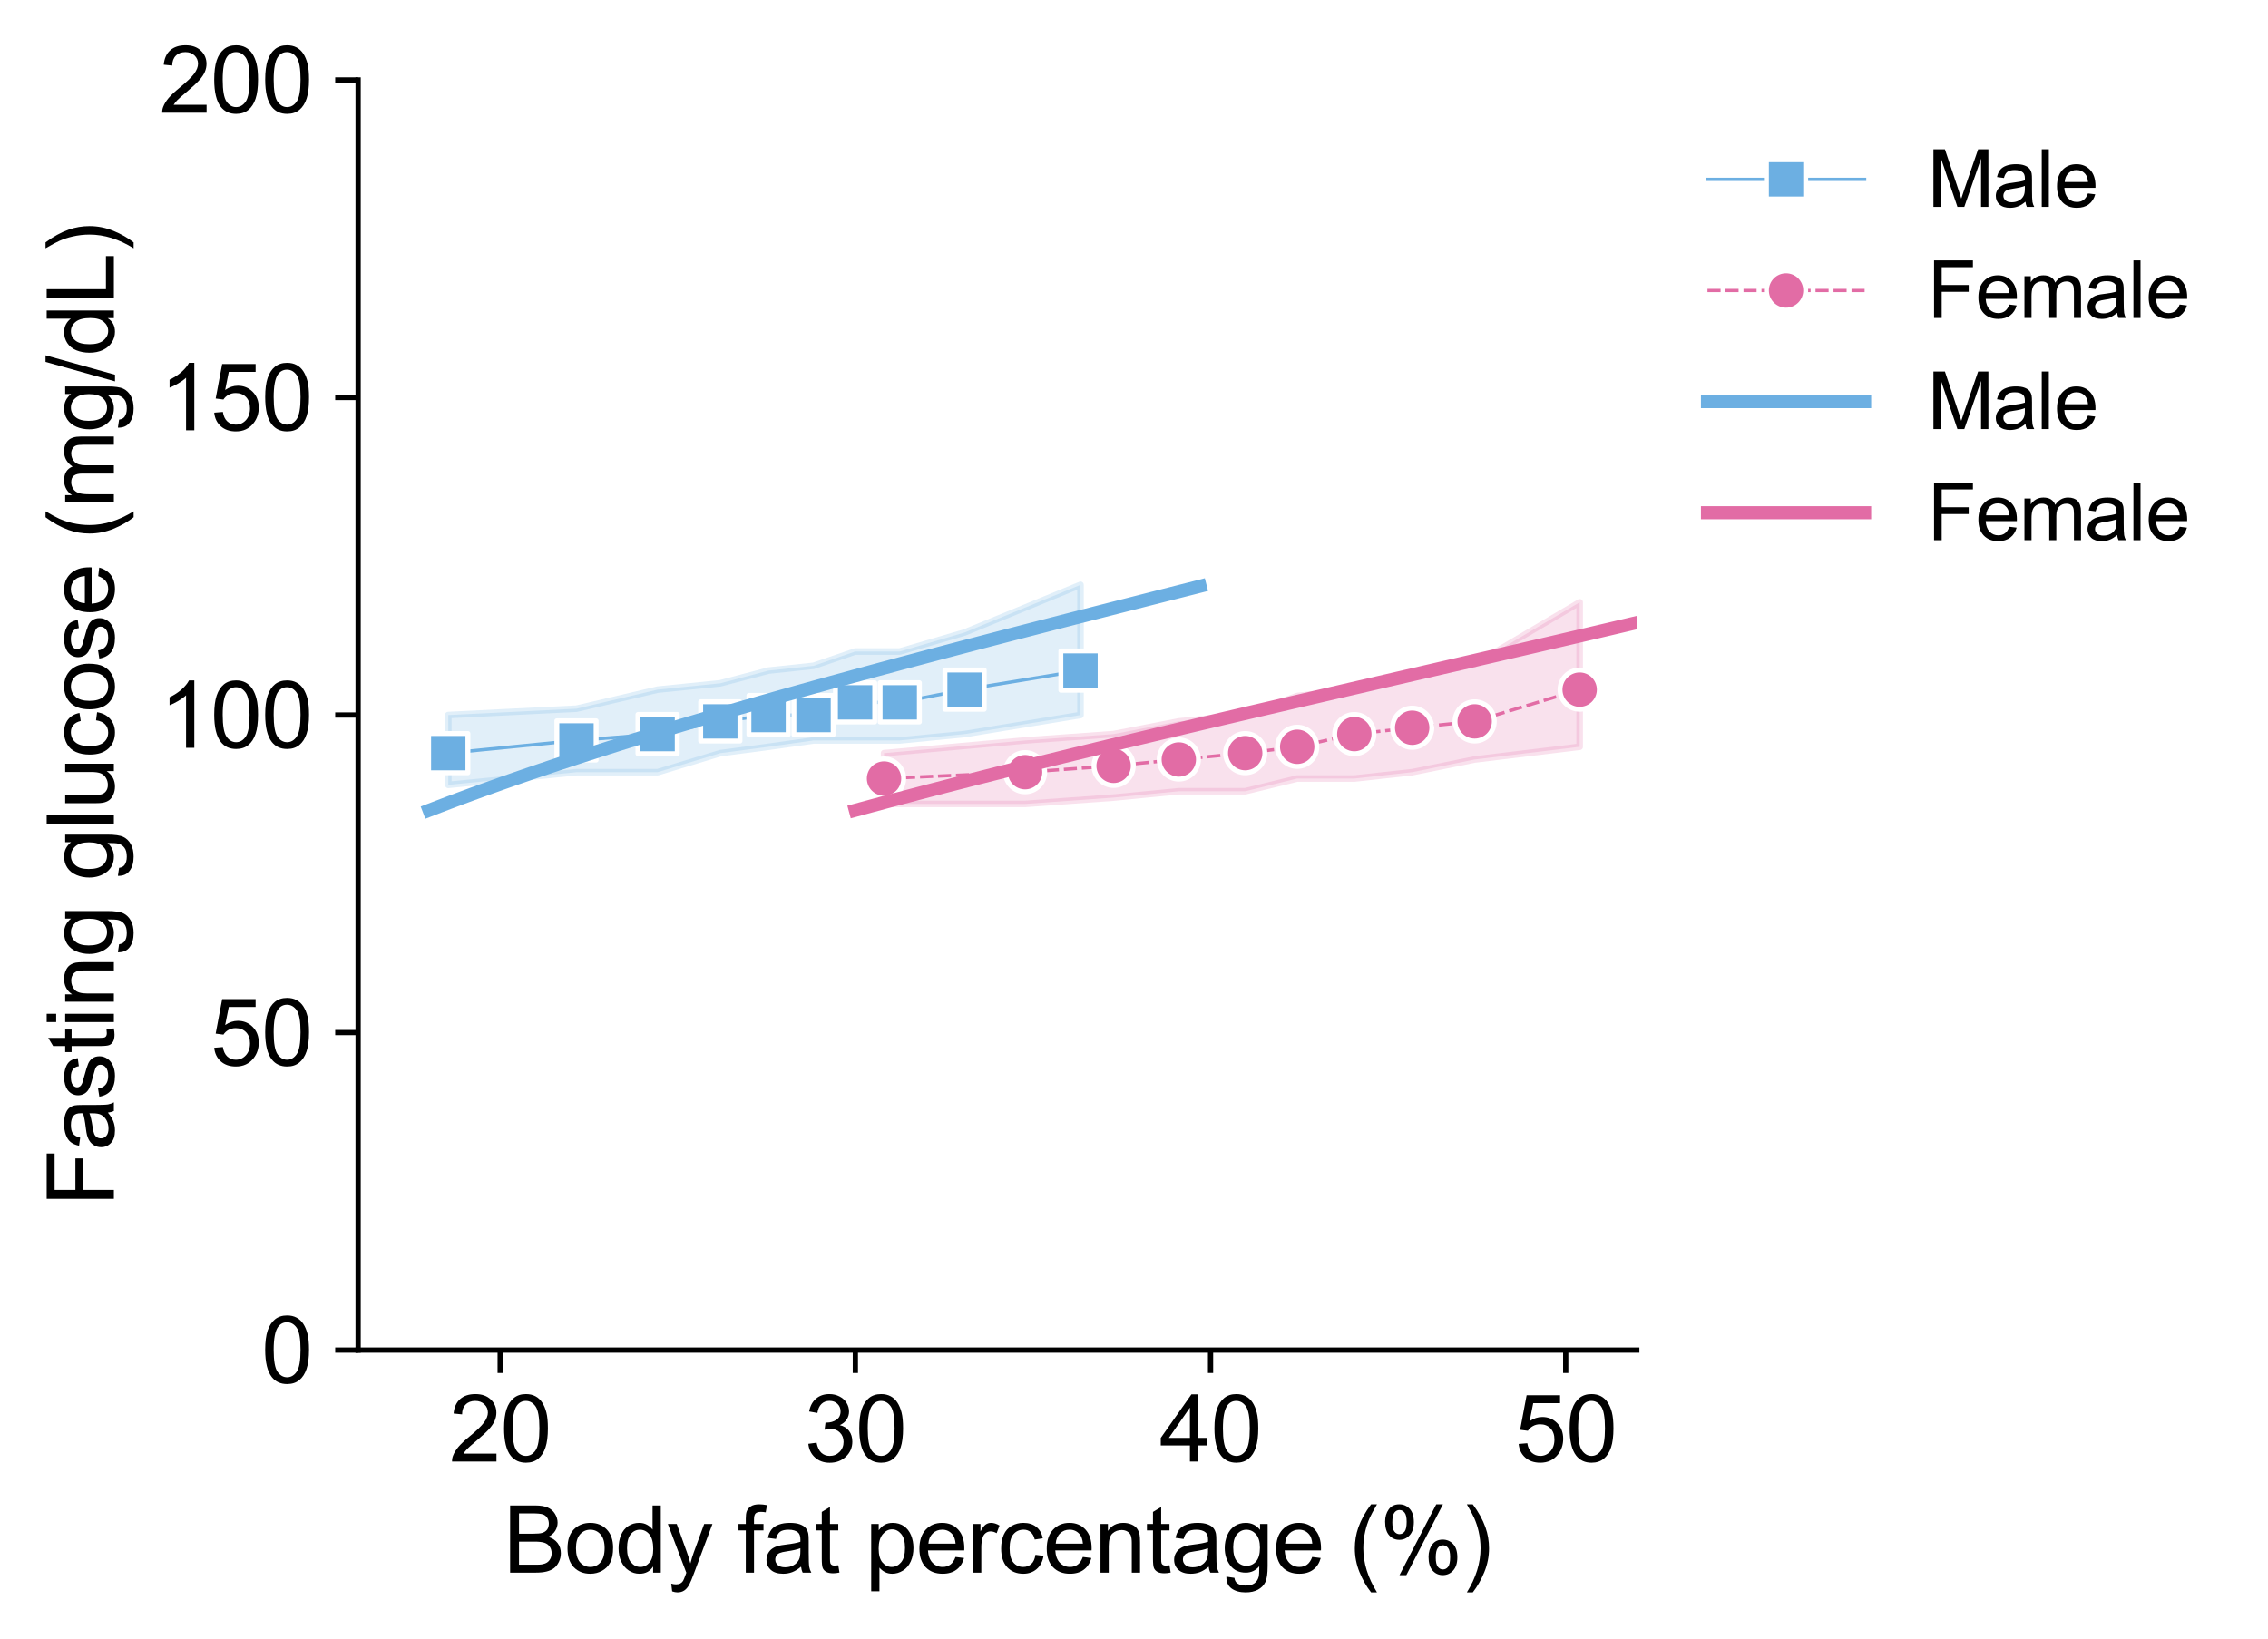 <?xml version="1.0" encoding="utf-8" standalone="no"?>
<!DOCTYPE svg PUBLIC "-//W3C//DTD SVG 1.1//EN"
  "http://www.w3.org/Graphics/SVG/1.1/DTD/svg11.dtd">
<svg xmlns:xlink="http://www.w3.org/1999/xlink" width="346.405pt" height="250.392pt" viewBox="0 0 346.405 250.392" xmlns="http://www.w3.org/2000/svg" version="1.1">
 <defs>
  <style type="text/css">*{stroke-linejoin: round; stroke-linecap: butt}</style>
 </defs>
 <g id="figure_1">
  <g id="patch_1">
   <path d="M -0 250.392 
L 346.405 250.392 
L 346.405 0 
L -0 0 
z
" style="fill: #ffffff"/>
  </g>
  <g id="axes_1">
   <g id="patch_2">
    <path d="M 54.694 206.25 
L 249.994 206.25 
L 249.994 12.21 
L 54.694 12.21 
z
" style="fill: #ffffff"/>
   </g>
   <g id="PolyCollection_1">
    <defs>
     <path id="m0ca7541cf1" d="M 68.465 -141.162 
L 68.465 -130.489 
L 88.05 -132.43 
L 100.44 -132.43 
L 110.018 -135.34 
L 117.386 -136.311 
L 124.255 -137.281 
L 130.603 -137.281 
L 137.421 -137.281 
L 147.326 -138.251 
L 165.03 -141.162 
L 165.03 -161.051 
L 165.03 -161.051 
L 147.326 -153.774 
L 137.421 -150.864 
L 130.603 -150.864 
L 124.255 -148.681 
L 117.386 -147.953 
L 110.018 -146.013 
L 100.44 -145.042 
L 88.05 -142.132 
L 68.465 -141.162 
z
" style="stroke: #6cafe2; stroke-opacity: 0.2"/>
    </defs>
    <g clip-path="url(#p80b5137f6c)">
     <use xlink:href="#m0ca7541cf1" x="0" y="250.392" style="fill: #6cafe2; fill-opacity: 0.2; stroke: #6cafe2; stroke-opacity: 0.2"/>
    </g>
   </g>
   <g id="PolyCollection_2">
    <defs>
     <path id="m167eabe1da" d="M 135.024 -135.34 
L 135.024 -127.579 
L 156.569 -127.579 
L 170.091 -128.549 
L 180.047 -129.519 
L 190.188 -129.519 
L 198.129 -131.46 
L 206.853 -131.46 
L 215.691 -132.43 
L 225.235 -134.37 
L 241.272 -136.311 
L 241.272 -158.383 
L 241.272 -158.383 
L 225.235 -148.923 
L 215.691 -146.983 
L 206.853 -145.042 
L 198.129 -144.072 
L 190.188 -141.162 
L 180.047 -140.191 
L 170.091 -138.251 
L 156.569 -137.281 
L 135.024 -135.34 
z
" style="stroke: #e26ca5; stroke-opacity: 0.2"/>
    </defs>
    <g clip-path="url(#p80b5137f6c)">
     <use xlink:href="#m167eabe1da" x="0" y="250.392" style="fill: #e26ca5; fill-opacity: 0.2; stroke: #e26ca5; stroke-opacity: 0.2"/>
    </g>
   </g>
   <g id="matplotlib.axis_1">
    <g id="xtick_1">
     <g id="line2d_1">
      <defs>
       <path id="m5e4b787757" d="M 0 0 
L 0 3.5 
" style="stroke: #000000; stroke-width: 0.8"/>
      </defs>
      <g>
       <use xlink:href="#m5e4b787757" x="76.394" y="206.25" style="stroke: #000000; stroke-width: 0.8"/>
      </g>
     </g>
     <g id="text_1">
      <!-- 20 -->
      <g transform="translate(68.609 223.271) scale(0.14 -0.14)">
       <defs>
        <path id="ArialMT-32" d="M 3222 541 
L 3222 0 
L 194 0 
Q 188 203 259 391 
Q 375 700 629 1000 
Q 884 1300 1366 1694 
Q 2113 2306 2375 2664 
Q 2638 3022 2638 3341 
Q 2638 3675 2398 3904 
Q 2159 4134 1775 4134 
Q 1369 4134 1125 3890 
Q 881 3647 878 3216 
L 300 3275 
Q 359 3922 746 4261 
Q 1134 4600 1788 4600 
Q 2447 4600 2831 4234 
Q 3216 3869 3216 3328 
Q 3216 3053 3103 2787 
Q 2991 2522 2730 2228 
Q 2469 1934 1863 1422 
Q 1356 997 1212 845 
Q 1069 694 975 541 
L 3222 541 
z
" transform="scale(0.016)"/>
        <path id="ArialMT-30" d="M 266 2259 
Q 266 3072 433 3567 
Q 600 4063 929 4331 
Q 1259 4600 1759 4600 
Q 2128 4600 2406 4451 
Q 2684 4303 2865 4023 
Q 3047 3744 3150 3342 
Q 3253 2941 3253 2259 
Q 3253 1453 3087 958 
Q 2922 463 2592 192 
Q 2263 -78 1759 -78 
Q 1097 -78 719 397 
Q 266 969 266 2259 
z
M 844 2259 
Q 844 1131 1108 757 
Q 1372 384 1759 384 
Q 2147 384 2411 759 
Q 2675 1134 2675 2259 
Q 2675 3391 2411 3762 
Q 2147 4134 1753 4134 
Q 1366 4134 1134 3806 
Q 844 3388 844 2259 
z
" transform="scale(0.016)"/>
       </defs>
       <use xlink:href="#ArialMT-32"/>
       <use xlink:href="#ArialMT-30" x="55.615"/>
      </g>
     </g>
    </g>
    <g id="xtick_2">
     <g id="line2d_2">
      <g>
       <use xlink:href="#m5e4b787757" x="130.644" y="206.25" style="stroke: #000000; stroke-width: 0.8"/>
      </g>
     </g>
     <g id="text_2">
      <!-- 30 -->
      <g transform="translate(122.859 223.271) scale(0.14 -0.14)">
       <defs>
        <path id="ArialMT-33" d="M 269 1209 
L 831 1284 
Q 928 806 1161 595 
Q 1394 384 1728 384 
Q 2125 384 2398 659 
Q 2672 934 2672 1341 
Q 2672 1728 2419 1979 
Q 2166 2231 1775 2231 
Q 1616 2231 1378 2169 
L 1441 2663 
Q 1497 2656 1531 2656 
Q 1891 2656 2178 2843 
Q 2466 3031 2466 3422 
Q 2466 3731 2256 3934 
Q 2047 4138 1716 4138 
Q 1388 4138 1169 3931 
Q 950 3725 888 3313 
L 325 3413 
Q 428 3978 793 4289 
Q 1159 4600 1703 4600 
Q 2078 4600 2393 4439 
Q 2709 4278 2876 4000 
Q 3044 3722 3044 3409 
Q 3044 3113 2884 2869 
Q 2725 2625 2413 2481 
Q 2819 2388 3044 2092 
Q 3269 1797 3269 1353 
Q 3269 753 2831 336 
Q 2394 -81 1725 -81 
Q 1122 -81 723 278 
Q 325 638 269 1209 
z
" transform="scale(0.016)"/>
       </defs>
       <use xlink:href="#ArialMT-33"/>
       <use xlink:href="#ArialMT-30" x="55.615"/>
      </g>
     </g>
    </g>
    <g id="xtick_3">
     <g id="line2d_3">
      <g>
       <use xlink:href="#m5e4b787757" x="184.894" y="206.25" style="stroke: #000000; stroke-width: 0.8"/>
      </g>
     </g>
     <g id="text_3">
      <!-- 40 -->
      <g transform="translate(177.109 223.271) scale(0.14 -0.14)">
       <defs>
        <path id="ArialMT-34" d="M 2069 0 
L 2069 1097 
L 81 1097 
L 81 1613 
L 2172 4581 
L 2631 4581 
L 2631 1613 
L 3250 1613 
L 3250 1097 
L 2631 1097 
L 2631 0 
L 2069 0 
z
M 2069 1613 
L 2069 3678 
L 634 1613 
L 2069 1613 
z
" transform="scale(0.016)"/>
       </defs>
       <use xlink:href="#ArialMT-34"/>
       <use xlink:href="#ArialMT-30" x="55.615"/>
      </g>
     </g>
    </g>
    <g id="xtick_4">
     <g id="line2d_4">
      <g>
       <use xlink:href="#m5e4b787757" x="239.144" y="206.25" style="stroke: #000000; stroke-width: 0.8"/>
      </g>
     </g>
     <g id="text_4">
      <!-- 50 -->
      <g transform="translate(231.359 223.271) scale(0.14 -0.14)">
       <defs>
        <path id="ArialMT-35" d="M 266 1200 
L 856 1250 
Q 922 819 1161 601 
Q 1400 384 1738 384 
Q 2144 384 2425 690 
Q 2706 997 2706 1503 
Q 2706 1984 2436 2262 
Q 2166 2541 1728 2541 
Q 1456 2541 1237 2417 
Q 1019 2294 894 2097 
L 366 2166 
L 809 4519 
L 3088 4519 
L 3088 3981 
L 1259 3981 
L 1013 2750 
Q 1425 3038 1878 3038 
Q 2478 3038 2890 2622 
Q 3303 2206 3303 1553 
Q 3303 931 2941 478 
Q 2500 -78 1738 -78 
Q 1113 -78 717 272 
Q 322 622 266 1200 
z
" transform="scale(0.016)"/>
       </defs>
       <use xlink:href="#ArialMT-35"/>
       <use xlink:href="#ArialMT-30" x="55.615"/>
      </g>
     </g>
    </g>
    <g id="text_5">
     <!-- Body fat percentage (%) -->
     <g transform="translate(76.863 240.245) scale(0.14 -0.14)">
      <defs>
       <path id="ArialMT-42" d="M 469 0 
L 469 4581 
L 2188 4581 
Q 2713 4581 3030 4442 
Q 3347 4303 3526 4014 
Q 3706 3725 3706 3409 
Q 3706 3116 3547 2856 
Q 3388 2597 3066 2438 
Q 3481 2316 3704 2022 
Q 3928 1728 3928 1328 
Q 3928 1006 3792 729 
Q 3656 453 3456 303 
Q 3256 153 2954 76 
Q 2653 0 2216 0 
L 469 0 
z
M 1075 2656 
L 2066 2656 
Q 2469 2656 2644 2709 
Q 2875 2778 2992 2937 
Q 3109 3097 3109 3338 
Q 3109 3566 3000 3739 
Q 2891 3913 2687 3977 
Q 2484 4041 1991 4041 
L 1075 4041 
L 1075 2656 
z
M 1075 541 
L 2216 541 
Q 2509 541 2628 563 
Q 2838 600 2978 687 
Q 3119 775 3209 942 
Q 3300 1109 3300 1328 
Q 3300 1584 3169 1773 
Q 3038 1963 2805 2039 
Q 2572 2116 2134 2116 
L 1075 2116 
L 1075 541 
z
" transform="scale(0.016)"/>
       <path id="ArialMT-6f" d="M 213 1659 
Q 213 2581 725 3025 
Q 1153 3394 1769 3394 
Q 2453 3394 2887 2945 
Q 3322 2497 3322 1706 
Q 3322 1066 3130 698 
Q 2938 331 2570 128 
Q 2203 -75 1769 -75 
Q 1072 -75 642 372 
Q 213 819 213 1659 
z
M 791 1659 
Q 791 1022 1069 705 
Q 1347 388 1769 388 
Q 2188 388 2466 706 
Q 2744 1025 2744 1678 
Q 2744 2294 2464 2611 
Q 2184 2928 1769 2928 
Q 1347 2928 1069 2612 
Q 791 2297 791 1659 
z
" transform="scale(0.016)"/>
       <path id="ArialMT-64" d="M 2575 0 
L 2575 419 
Q 2259 -75 1647 -75 
Q 1250 -75 917 144 
Q 584 363 401 755 
Q 219 1147 219 1656 
Q 219 2153 384 2558 
Q 550 2963 881 3178 
Q 1213 3394 1622 3394 
Q 1922 3394 2156 3267 
Q 2391 3141 2538 2938 
L 2538 4581 
L 3097 4581 
L 3097 0 
L 2575 0 
z
M 797 1656 
Q 797 1019 1065 703 
Q 1334 388 1700 388 
Q 2069 388 2326 689 
Q 2584 991 2584 1609 
Q 2584 2291 2321 2609 
Q 2059 2928 1675 2928 
Q 1300 2928 1048 2622 
Q 797 2316 797 1656 
z
" transform="scale(0.016)"/>
       <path id="ArialMT-79" d="M 397 -1278 
L 334 -750 
Q 519 -800 656 -800 
Q 844 -800 956 -737 
Q 1069 -675 1141 -563 
Q 1194 -478 1313 -144 
Q 1328 -97 1363 -6 
L 103 3319 
L 709 3319 
L 1400 1397 
Q 1534 1031 1641 628 
Q 1738 1016 1872 1384 
L 2581 3319 
L 3144 3319 
L 1881 -56 
Q 1678 -603 1566 -809 
Q 1416 -1088 1222 -1217 
Q 1028 -1347 759 -1347 
Q 597 -1347 397 -1278 
z
" transform="scale(0.016)"/>
       <path id="ArialMT-20" transform="scale(0.016)"/>
       <path id="ArialMT-66" d="M 556 0 
L 556 2881 
L 59 2881 
L 59 3319 
L 556 3319 
L 556 3672 
Q 556 4006 616 4169 
Q 697 4388 901 4523 
Q 1106 4659 1475 4659 
Q 1713 4659 2000 4603 
L 1916 4113 
Q 1741 4144 1584 4144 
Q 1328 4144 1222 4034 
Q 1116 3925 1116 3625 
L 1116 3319 
L 1763 3319 
L 1763 2881 
L 1116 2881 
L 1116 0 
L 556 0 
z
" transform="scale(0.016)"/>
       <path id="ArialMT-61" d="M 2588 409 
Q 2275 144 1986 34 
Q 1697 -75 1366 -75 
Q 819 -75 525 192 
Q 231 459 231 875 
Q 231 1119 342 1320 
Q 453 1522 633 1644 
Q 813 1766 1038 1828 
Q 1203 1872 1538 1913 
Q 2219 1994 2541 2106 
Q 2544 2222 2544 2253 
Q 2544 2597 2384 2738 
Q 2169 2928 1744 2928 
Q 1347 2928 1158 2789 
Q 969 2650 878 2297 
L 328 2372 
Q 403 2725 575 2942 
Q 747 3159 1072 3276 
Q 1397 3394 1825 3394 
Q 2250 3394 2515 3294 
Q 2781 3194 2906 3042 
Q 3031 2891 3081 2659 
Q 3109 2516 3109 2141 
L 3109 1391 
Q 3109 606 3145 398 
Q 3181 191 3288 0 
L 2700 0 
Q 2613 175 2588 409 
z
M 2541 1666 
Q 2234 1541 1622 1453 
Q 1275 1403 1131 1340 
Q 988 1278 909 1158 
Q 831 1038 831 891 
Q 831 666 1001 516 
Q 1172 366 1500 366 
Q 1825 366 2078 508 
Q 2331 650 2450 897 
Q 2541 1088 2541 1459 
L 2541 1666 
z
" transform="scale(0.016)"/>
       <path id="ArialMT-74" d="M 1650 503 
L 1731 6 
Q 1494 -44 1306 -44 
Q 1000 -44 831 53 
Q 663 150 594 308 
Q 525 466 525 972 
L 525 2881 
L 113 2881 
L 113 3319 
L 525 3319 
L 525 4141 
L 1084 4478 
L 1084 3319 
L 1650 3319 
L 1650 2881 
L 1084 2881 
L 1084 941 
Q 1084 700 1114 631 
Q 1144 563 1211 522 
Q 1278 481 1403 481 
Q 1497 481 1650 503 
z
" transform="scale(0.016)"/>
       <path id="ArialMT-70" d="M 422 -1272 
L 422 3319 
L 934 3319 
L 934 2888 
Q 1116 3141 1344 3267 
Q 1572 3394 1897 3394 
Q 2322 3394 2647 3175 
Q 2972 2956 3137 2557 
Q 3303 2159 3303 1684 
Q 3303 1175 3120 767 
Q 2938 359 2589 142 
Q 2241 -75 1856 -75 
Q 1575 -75 1351 44 
Q 1128 163 984 344 
L 984 -1272 
L 422 -1272 
z
M 931 1641 
Q 931 1000 1190 694 
Q 1450 388 1819 388 
Q 2194 388 2461 705 
Q 2728 1022 2728 1688 
Q 2728 2322 2467 2637 
Q 2206 2953 1844 2953 
Q 1484 2953 1207 2617 
Q 931 2281 931 1641 
z
" transform="scale(0.016)"/>
       <path id="ArialMT-65" d="M 2694 1069 
L 3275 997 
Q 3138 488 2766 206 
Q 2394 -75 1816 -75 
Q 1088 -75 661 373 
Q 234 822 234 1631 
Q 234 2469 665 2931 
Q 1097 3394 1784 3394 
Q 2450 3394 2872 2941 
Q 3294 2488 3294 1666 
Q 3294 1616 3291 1516 
L 816 1516 
Q 847 969 1125 678 
Q 1403 388 1819 388 
Q 2128 388 2347 550 
Q 2566 713 2694 1069 
z
M 847 1978 
L 2700 1978 
Q 2663 2397 2488 2606 
Q 2219 2931 1791 2931 
Q 1403 2931 1139 2672 
Q 875 2413 847 1978 
z
" transform="scale(0.016)"/>
       <path id="ArialMT-72" d="M 416 0 
L 416 3319 
L 922 3319 
L 922 2816 
Q 1116 3169 1280 3281 
Q 1444 3394 1641 3394 
Q 1925 3394 2219 3213 
L 2025 2691 
Q 1819 2813 1613 2813 
Q 1428 2813 1281 2702 
Q 1134 2591 1072 2394 
Q 978 2094 978 1738 
L 978 0 
L 416 0 
z
" transform="scale(0.016)"/>
       <path id="ArialMT-63" d="M 2588 1216 
L 3141 1144 
Q 3050 572 2676 248 
Q 2303 -75 1759 -75 
Q 1078 -75 664 370 
Q 250 816 250 1647 
Q 250 2184 428 2587 
Q 606 2991 970 3192 
Q 1334 3394 1763 3394 
Q 2303 3394 2647 3120 
Q 2991 2847 3088 2344 
L 2541 2259 
Q 2463 2594 2264 2762 
Q 2066 2931 1784 2931 
Q 1359 2931 1093 2626 
Q 828 2322 828 1663 
Q 828 994 1084 691 
Q 1341 388 1753 388 
Q 2084 388 2306 591 
Q 2528 794 2588 1216 
z
" transform="scale(0.016)"/>
       <path id="ArialMT-6e" d="M 422 0 
L 422 3319 
L 928 3319 
L 928 2847 
Q 1294 3394 1984 3394 
Q 2284 3394 2536 3286 
Q 2788 3178 2913 3003 
Q 3038 2828 3088 2588 
Q 3119 2431 3119 2041 
L 3119 0 
L 2556 0 
L 2556 2019 
Q 2556 2363 2490 2533 
Q 2425 2703 2258 2804 
Q 2091 2906 1866 2906 
Q 1506 2906 1245 2678 
Q 984 2450 984 1813 
L 984 0 
L 422 0 
z
" transform="scale(0.016)"/>
       <path id="ArialMT-67" d="M 319 -275 
L 866 -356 
Q 900 -609 1056 -725 
Q 1266 -881 1628 -881 
Q 2019 -881 2231 -725 
Q 2444 -569 2519 -288 
Q 2563 -116 2559 434 
Q 2191 0 1641 0 
Q 956 0 581 494 
Q 206 988 206 1678 
Q 206 2153 378 2554 
Q 550 2956 876 3175 
Q 1203 3394 1644 3394 
Q 2231 3394 2613 2919 
L 2613 3319 
L 3131 3319 
L 3131 450 
Q 3131 -325 2973 -648 
Q 2816 -972 2473 -1159 
Q 2131 -1347 1631 -1347 
Q 1038 -1347 672 -1080 
Q 306 -813 319 -275 
z
M 784 1719 
Q 784 1066 1043 766 
Q 1303 466 1694 466 
Q 2081 466 2343 764 
Q 2606 1063 2606 1700 
Q 2606 2309 2336 2618 
Q 2066 2928 1684 2928 
Q 1309 2928 1046 2623 
Q 784 2319 784 1719 
z
" transform="scale(0.016)"/>
       <path id="ArialMT-28" d="M 1497 -1347 
Q 1031 -759 709 28 
Q 388 816 388 1659 
Q 388 2403 628 3084 
Q 909 3875 1497 4659 
L 1900 4659 
Q 1522 4009 1400 3731 
Q 1209 3300 1100 2831 
Q 966 2247 966 1656 
Q 966 153 1900 -1347 
L 1497 -1347 
z
" transform="scale(0.016)"/>
       <path id="ArialMT-25" d="M 372 3481 
Q 372 3972 619 4315 
Q 866 4659 1334 4659 
Q 1766 4659 2048 4351 
Q 2331 4044 2331 3447 
Q 2331 2866 2045 2552 
Q 1759 2238 1341 2238 
Q 925 2238 648 2547 
Q 372 2856 372 3481 
z
M 1350 4272 
Q 1141 4272 1002 4090 
Q 863 3909 863 3425 
Q 863 2984 1003 2804 
Q 1144 2625 1350 2625 
Q 1563 2625 1702 2806 
Q 1841 2988 1841 3469 
Q 1841 3913 1700 4092 
Q 1559 4272 1350 4272 
z
M 1353 -169 
L 3859 4659 
L 4316 4659 
L 1819 -169 
L 1353 -169 
z
M 3334 1075 
Q 3334 1569 3581 1911 
Q 3828 2253 4300 2253 
Q 4731 2253 5014 1945 
Q 5297 1638 5297 1041 
Q 5297 459 5011 145 
Q 4725 -169 4303 -169 
Q 3888 -169 3611 142 
Q 3334 453 3334 1075 
z
M 4316 1866 
Q 4103 1866 3964 1684 
Q 3825 1503 3825 1019 
Q 3825 581 3965 400 
Q 4106 219 4313 219 
Q 4528 219 4667 400 
Q 4806 581 4806 1063 
Q 4806 1506 4665 1686 
Q 4525 1866 4316 1866 
z
" transform="scale(0.016)"/>
       <path id="ArialMT-29" d="M 791 -1347 
L 388 -1347 
Q 1322 153 1322 1656 
Q 1322 2244 1188 2822 
Q 1081 3291 891 3722 
Q 769 4003 388 4659 
L 791 4659 
Q 1378 3875 1659 3084 
Q 1900 2403 1900 1659 
Q 1900 816 1576 28 
Q 1253 -759 791 -1347 
z
" transform="scale(0.016)"/>
      </defs>
      <use xlink:href="#ArialMT-42"/>
      <use xlink:href="#ArialMT-6f" x="66.699"/>
      <use xlink:href="#ArialMT-64" x="122.314"/>
      <use xlink:href="#ArialMT-79" x="177.93"/>
      <use xlink:href="#ArialMT-20" x="227.93"/>
      <use xlink:href="#ArialMT-66" x="255.713"/>
      <use xlink:href="#ArialMT-61" x="283.496"/>
      <use xlink:href="#ArialMT-74" x="339.111"/>
      <use xlink:href="#ArialMT-20" x="366.895"/>
      <use xlink:href="#ArialMT-70" x="394.678"/>
      <use xlink:href="#ArialMT-65" x="450.293"/>
      <use xlink:href="#ArialMT-72" x="505.908"/>
      <use xlink:href="#ArialMT-63" x="539.209"/>
      <use xlink:href="#ArialMT-65" x="589.209"/>
      <use xlink:href="#ArialMT-6e" x="644.824"/>
      <use xlink:href="#ArialMT-74" x="700.439"/>
      <use xlink:href="#ArialMT-61" x="728.223"/>
      <use xlink:href="#ArialMT-67" x="783.838"/>
      <use xlink:href="#ArialMT-65" x="839.453"/>
      <use xlink:href="#ArialMT-20" x="895.068"/>
      <use xlink:href="#ArialMT-28" x="922.852"/>
      <use xlink:href="#ArialMT-25" x="956.152"/>
      <use xlink:href="#ArialMT-29" x="1045.068"/>
     </g>
    </g>
   </g>
   <g id="matplotlib.axis_2">
    <g id="ytick_1">
     <g id="line2d_5">
      <defs>
       <path id="m54034bf5bf" d="M 0 0 
L -3.5 0 
" style="stroke: #000000; stroke-width: 0.8"/>
      </defs>
      <g>
       <use xlink:href="#m54034bf5bf" x="54.694" y="206.25" style="stroke: #000000; stroke-width: 0.8"/>
      </g>
     </g>
     <g id="text_6">
      <!-- 0 -->
      <g transform="translate(39.909 211.261) scale(0.14 -0.14)">
       <use xlink:href="#ArialMT-30"/>
      </g>
     </g>
    </g>
    <g id="ytick_2">
     <g id="line2d_6">
      <g>
       <use xlink:href="#m54034bf5bf" x="54.694" y="157.74" style="stroke: #000000; stroke-width: 0.8"/>
      </g>
     </g>
     <g id="text_7">
      <!-- 50 -->
      <g transform="translate(32.123 162.751) scale(0.14 -0.14)">
       <use xlink:href="#ArialMT-35"/>
       <use xlink:href="#ArialMT-30" x="55.615"/>
      </g>
     </g>
    </g>
    <g id="ytick_3">
     <g id="line2d_7">
      <g>
       <use xlink:href="#m54034bf5bf" x="54.694" y="109.23" style="stroke: #000000; stroke-width: 0.8"/>
      </g>
     </g>
     <g id="text_8">
      <!-- 100 -->
      <g transform="translate(24.338 114.241) scale(0.14 -0.14)">
       <defs>
        <path id="ArialMT-31" d="M 2384 0 
L 1822 0 
L 1822 3584 
Q 1619 3391 1289 3197 
Q 959 3003 697 2906 
L 697 3450 
Q 1169 3672 1522 3987 
Q 1875 4303 2022 4600 
L 2384 4600 
L 2384 0 
z
" transform="scale(0.016)"/>
       </defs>
       <use xlink:href="#ArialMT-31"/>
       <use xlink:href="#ArialMT-30" x="55.615"/>
       <use xlink:href="#ArialMT-30" x="111.23"/>
      </g>
     </g>
    </g>
    <g id="ytick_4">
     <g id="line2d_8">
      <g>
       <use xlink:href="#m54034bf5bf" x="54.694" y="60.72" style="stroke: #000000; stroke-width: 0.8"/>
      </g>
     </g>
     <g id="text_9">
      <!-- 150 -->
      <g transform="translate(24.338 65.731) scale(0.14 -0.14)">
       <use xlink:href="#ArialMT-31"/>
       <use xlink:href="#ArialMT-35" x="55.615"/>
       <use xlink:href="#ArialMT-30" x="111.23"/>
      </g>
     </g>
    </g>
    <g id="ytick_5">
     <g id="line2d_9">
      <g>
       <use xlink:href="#m54034bf5bf" x="54.694" y="12.21" style="stroke: #000000; stroke-width: 0.8"/>
      </g>
     </g>
     <g id="text_10">
      <!-- 200 -->
      <g transform="translate(24.338 17.221) scale(0.14 -0.14)">
       <use xlink:href="#ArialMT-32"/>
       <use xlink:href="#ArialMT-30" x="55.615"/>
       <use xlink:href="#ArialMT-30" x="111.23"/>
      </g>
     </g>
    </g>
    <g id="text_11">
     <!-- Fasting glucose (mg/dL) -->
     <g transform="translate(17.392 184.314) rotate(-90) scale(0.14 -0.14)">
      <defs>
       <path id="ArialMT-46" d="M 525 0 
L 525 4581 
L 3616 4581 
L 3616 4041 
L 1131 4041 
L 1131 2622 
L 3281 2622 
L 3281 2081 
L 1131 2081 
L 1131 0 
L 525 0 
z
" transform="scale(0.016)"/>
       <path id="ArialMT-73" d="M 197 991 
L 753 1078 
Q 800 744 1014 566 
Q 1228 388 1613 388 
Q 2000 388 2187 545 
Q 2375 703 2375 916 
Q 2375 1106 2209 1216 
Q 2094 1291 1634 1406 
Q 1016 1563 777 1677 
Q 538 1791 414 1992 
Q 291 2194 291 2438 
Q 291 2659 392 2848 
Q 494 3038 669 3163 
Q 800 3259 1026 3326 
Q 1253 3394 1513 3394 
Q 1903 3394 2198 3281 
Q 2494 3169 2634 2976 
Q 2775 2784 2828 2463 
L 2278 2388 
Q 2241 2644 2061 2787 
Q 1881 2931 1553 2931 
Q 1166 2931 1000 2803 
Q 834 2675 834 2503 
Q 834 2394 903 2306 
Q 972 2216 1119 2156 
Q 1203 2125 1616 2013 
Q 2213 1853 2448 1751 
Q 2684 1650 2818 1456 
Q 2953 1263 2953 975 
Q 2953 694 2789 445 
Q 2625 197 2315 61 
Q 2006 -75 1616 -75 
Q 969 -75 630 194 
Q 291 463 197 991 
z
" transform="scale(0.016)"/>
       <path id="ArialMT-69" d="M 425 3934 
L 425 4581 
L 988 4581 
L 988 3934 
L 425 3934 
z
M 425 0 
L 425 3319 
L 988 3319 
L 988 0 
L 425 0 
z
" transform="scale(0.016)"/>
       <path id="ArialMT-6c" d="M 409 0 
L 409 4581 
L 972 4581 
L 972 0 
L 409 0 
z
" transform="scale(0.016)"/>
       <path id="ArialMT-75" d="M 2597 0 
L 2597 488 
Q 2209 -75 1544 -75 
Q 1250 -75 995 37 
Q 741 150 617 320 
Q 494 491 444 738 
Q 409 903 409 1263 
L 409 3319 
L 972 3319 
L 972 1478 
Q 972 1038 1006 884 
Q 1059 663 1231 536 
Q 1403 409 1656 409 
Q 1909 409 2131 539 
Q 2353 669 2445 892 
Q 2538 1116 2538 1541 
L 2538 3319 
L 3100 3319 
L 3100 0 
L 2597 0 
z
" transform="scale(0.016)"/>
       <path id="ArialMT-6d" d="M 422 0 
L 422 3319 
L 925 3319 
L 925 2853 
Q 1081 3097 1340 3245 
Q 1600 3394 1931 3394 
Q 2300 3394 2536 3241 
Q 2772 3088 2869 2813 
Q 3263 3394 3894 3394 
Q 4388 3394 4653 3120 
Q 4919 2847 4919 2278 
L 4919 0 
L 4359 0 
L 4359 2091 
Q 4359 2428 4304 2576 
Q 4250 2725 4106 2815 
Q 3963 2906 3769 2906 
Q 3419 2906 3187 2673 
Q 2956 2441 2956 1928 
L 2956 0 
L 2394 0 
L 2394 2156 
Q 2394 2531 2256 2718 
Q 2119 2906 1806 2906 
Q 1569 2906 1367 2781 
Q 1166 2656 1075 2415 
Q 984 2175 984 1722 
L 984 0 
L 422 0 
z
" transform="scale(0.016)"/>
       <path id="ArialMT-2f" d="M 0 -78 
L 1328 4659 
L 1778 4659 
L 453 -78 
L 0 -78 
z
" transform="scale(0.016)"/>
       <path id="ArialMT-4c" d="M 469 0 
L 469 4581 
L 1075 4581 
L 1075 541 
L 3331 541 
L 3331 0 
L 469 0 
z
" transform="scale(0.016)"/>
      </defs>
      <use xlink:href="#ArialMT-46"/>
      <use xlink:href="#ArialMT-61" x="61.084"/>
      <use xlink:href="#ArialMT-73" x="116.699"/>
      <use xlink:href="#ArialMT-74" x="166.699"/>
      <use xlink:href="#ArialMT-69" x="194.482"/>
      <use xlink:href="#ArialMT-6e" x="216.699"/>
      <use xlink:href="#ArialMT-67" x="272.314"/>
      <use xlink:href="#ArialMT-20" x="327.93"/>
      <use xlink:href="#ArialMT-67" x="355.713"/>
      <use xlink:href="#ArialMT-6c" x="411.328"/>
      <use xlink:href="#ArialMT-75" x="433.545"/>
      <use xlink:href="#ArialMT-63" x="489.16"/>
      <use xlink:href="#ArialMT-6f" x="539.16"/>
      <use xlink:href="#ArialMT-73" x="594.775"/>
      <use xlink:href="#ArialMT-65" x="644.775"/>
      <use xlink:href="#ArialMT-20" x="700.391"/>
      <use xlink:href="#ArialMT-28" x="728.174"/>
      <use xlink:href="#ArialMT-6d" x="761.475"/>
      <use xlink:href="#ArialMT-67" x="844.775"/>
      <use xlink:href="#ArialMT-2f" x="900.391"/>
      <use xlink:href="#ArialMT-64" x="928.174"/>
      <use xlink:href="#ArialMT-4c" x="983.789"/>
      <use xlink:href="#ArialMT-29" x="1039.404"/>
     </g>
    </g>
   </g>
   <g id="line2d_10">
    <path d="M 68.465 115.052 
L 88.05 113.111 
L 100.44 112.141 
L 110.018 110.201 
L 117.386 109.23 
L 124.255 109.23 
L 130.603 107.29 
L 137.421 107.29 
L 147.326 105.35 
L 165.03 102.439 
" clip-path="url(#p80b5137f6c)" style="fill: none; stroke: #6cafe2; stroke-width: 0.5; stroke-linecap: square"/>
    <defs>
     <path id="m7aee1c6869" d="M -3 3 
L 3 3 
L 3 -3 
L -3 -3 
z
" style="stroke: #ffffff; stroke-width: 0.75; stroke-linejoin: miter"/>
    </defs>
    <g clip-path="url(#p80b5137f6c)">
     <use xlink:href="#m7aee1c6869" x="68.465" y="115.052" style="fill: #6cafe2; stroke: #ffffff; stroke-width: 0.75; stroke-linejoin: miter"/>
     <use xlink:href="#m7aee1c6869" x="88.05" y="113.111" style="fill: #6cafe2; stroke: #ffffff; stroke-width: 0.75; stroke-linejoin: miter"/>
     <use xlink:href="#m7aee1c6869" x="100.44" y="112.141" style="fill: #6cafe2; stroke: #ffffff; stroke-width: 0.75; stroke-linejoin: miter"/>
     <use xlink:href="#m7aee1c6869" x="110.018" y="110.201" style="fill: #6cafe2; stroke: #ffffff; stroke-width: 0.75; stroke-linejoin: miter"/>
     <use xlink:href="#m7aee1c6869" x="117.386" y="109.23" style="fill: #6cafe2; stroke: #ffffff; stroke-width: 0.75; stroke-linejoin: miter"/>
     <use xlink:href="#m7aee1c6869" x="124.255" y="109.23" style="fill: #6cafe2; stroke: #ffffff; stroke-width: 0.75; stroke-linejoin: miter"/>
     <use xlink:href="#m7aee1c6869" x="130.603" y="107.29" style="fill: #6cafe2; stroke: #ffffff; stroke-width: 0.75; stroke-linejoin: miter"/>
     <use xlink:href="#m7aee1c6869" x="137.421" y="107.29" style="fill: #6cafe2; stroke: #ffffff; stroke-width: 0.75; stroke-linejoin: miter"/>
     <use xlink:href="#m7aee1c6869" x="147.326" y="105.35" style="fill: #6cafe2; stroke: #ffffff; stroke-width: 0.75; stroke-linejoin: miter"/>
     <use xlink:href="#m7aee1c6869" x="165.03" y="102.439" style="fill: #6cafe2; stroke: #ffffff; stroke-width: 0.75; stroke-linejoin: miter"/>
    </g>
   </g>
   <g id="line2d_11">
    <path d="M 135.024 118.932 
L 156.569 117.962 
L 170.091 116.992 
L 180.047 116.022 
L 190.188 115.052 
L 198.129 114.081 
L 206.853 112.141 
L 215.691 111.171 
L 225.235 110.201 
L 241.272 105.35 
" clip-path="url(#p80b5137f6c)" style="fill: none; stroke-dasharray: 2,0.75; stroke-dashoffset: 0; stroke: #e26ca5; stroke-width: 0.5"/>
    <defs>
     <path id="me4411f72a3" d="M 0 3 
C 0.796 3 1.559 2.684 2.121 2.121 
C 2.684 1.559 3 0.796 3 0 
C 3 -0.796 2.684 -1.559 2.121 -2.121 
C 1.559 -2.684 0.796 -3 0 -3 
C -0.796 -3 -1.559 -2.684 -2.121 -2.121 
C -2.684 -1.559 -3 -0.796 -3 0 
C -3 0.796 -2.684 1.559 -2.121 2.121 
C -1.559 2.684 -0.796 3 0 3 
z
" style="stroke: #ffffff; stroke-width: 0.75"/>
    </defs>
    <g clip-path="url(#p80b5137f6c)">
     <use xlink:href="#me4411f72a3" x="135.024" y="118.932" style="fill: #e26ca5; stroke: #ffffff; stroke-width: 0.75"/>
     <use xlink:href="#me4411f72a3" x="156.569" y="117.962" style="fill: #e26ca5; stroke: #ffffff; stroke-width: 0.75"/>
     <use xlink:href="#me4411f72a3" x="170.091" y="116.992" style="fill: #e26ca5; stroke: #ffffff; stroke-width: 0.75"/>
     <use xlink:href="#me4411f72a3" x="180.047" y="116.022" style="fill: #e26ca5; stroke: #ffffff; stroke-width: 0.75"/>
     <use xlink:href="#me4411f72a3" x="190.188" y="115.052" style="fill: #e26ca5; stroke: #ffffff; stroke-width: 0.75"/>
     <use xlink:href="#me4411f72a3" x="198.129" y="114.081" style="fill: #e26ca5; stroke: #ffffff; stroke-width: 0.75"/>
     <use xlink:href="#me4411f72a3" x="206.853" y="112.141" style="fill: #e26ca5; stroke: #ffffff; stroke-width: 0.75"/>
     <use xlink:href="#me4411f72a3" x="215.691" y="111.171" style="fill: #e26ca5; stroke: #ffffff; stroke-width: 0.75"/>
     <use xlink:href="#me4411f72a3" x="225.235" y="110.201" style="fill: #e26ca5; stroke: #ffffff; stroke-width: 0.75"/>
     <use xlink:href="#me4411f72a3" x="241.272" y="105.35" style="fill: #e26ca5; stroke: #ffffff; stroke-width: 0.75"/>
    </g>
   </g>
   <g id="line2d_12"/>
   <g id="line2d_13"/>
   <g id="line2d_14">
    <path d="M 65.544 123.783 
L 67.156 123.163 
L 68.756 122.555 
L 70.345 121.961 
L 71.922 121.378 
L 73.488 120.807 
L 75.043 120.248 
L 76.586 119.699 
L 78.119 119.16 
L 79.641 118.631 
L 81.153 118.111 
L 82.654 117.601 
L 84.144 117.099 
L 85.624 116.606 
L 87.094 116.12 
L 88.554 115.642 
L 90.003 115.172 
L 91.443 114.709 
L 92.873 114.253 
L 94.293 113.804 
L 95.703 113.361 
L 97.104 112.925 
L 98.496 112.495 
L 99.878 112.07 
L 101.251 111.652 
L 102.615 111.238 
L 103.97 110.831 
L 105.315 110.428 
L 106.652 110.031 
L 107.98 109.638 
L 109.3 109.251 
L 110.611 108.868 
L 111.913 108.489 
L 113.207 108.115 
L 114.492 107.745 
L 115.769 107.379 
L 117.038 107.018 
L 118.299 106.66 
L 119.551 106.306 
L 120.796 105.957 
L 122.033 105.61 
L 123.262 105.267 
L 124.483 104.928 
L 125.697 104.592 
L 126.903 104.26 
L 128.101 103.931 
L 129.292 103.605 
L 130.476 103.282 
L 131.652 102.962 
L 132.821 102.645 
L 133.983 102.331 
L 135.137 102.019 
L 136.285 101.711 
L 137.425 101.405 
L 138.559 101.102 
L 139.686 100.802 
L 140.806 100.504 
L 141.919 100.209 
L 143.025 99.916 
L 144.125 99.625 
L 145.219 99.337 
L 146.306 99.051 
L 147.386 98.768 
L 148.46 98.486 
L 149.528 98.207 
L 150.589 97.93 
L 151.644 97.655 
L 152.693 97.382 
L 153.736 97.111 
L 154.773 96.843 
L 155.803 96.576 
L 156.828 96.311 
L 157.847 96.048 
L 158.86 95.786 
L 159.868 95.527 
L 160.869 95.269 
L 161.865 95.013 
L 162.855 94.759 
L 163.84 94.507 
L 164.818 94.256 
L 165.792 94.007 
L 166.76 93.759 
L 167.722 93.513 
L 168.68 93.269 
L 169.632 93.026 
L 170.578 92.785 
L 171.519 92.545 
L 172.456 92.307 
L 173.386 92.07 
L 174.312 91.834 
L 175.233 91.6 
L 176.149 91.367 
L 177.06 91.136 
L 177.965 90.906 
L 178.866 90.677 
L 179.762 90.45 
L 180.653 90.224 
L 181.54 89.999 
L 182.422 89.776 
L 183.298 89.553 
" clip-path="url(#p80b5137f6c)" style="fill: none; stroke: #6cafe2; stroke-width: 2; stroke-linecap: square"/>
   </g>
   <g id="line2d_15">
    <path d="M 130.644 123.783 
L 132.932 123.163 
L 135.192 122.555 
L 137.425 121.961 
L 139.632 121.378 
L 141.813 120.807 
L 143.969 120.248 
L 146.099 119.699 
L 148.205 119.16 
L 150.286 118.631 
L 152.344 118.111 
L 154.378 117.601 
L 156.39 117.099 
L 158.379 116.606 
L 160.345 116.12 
L 162.29 115.642 
L 164.213 115.172 
L 166.115 114.709 
L 167.997 114.253 
L 169.857 113.804 
L 171.698 113.361 
L 173.519 112.925 
L 175.321 112.495 
L 177.103 112.07 
L 178.866 111.652 
L 180.611 111.238 
L 182.338 110.831 
L 184.046 110.428 
L 185.737 110.031 
L 187.411 109.638 
L 189.067 109.251 
L 190.707 108.868 
L 192.329 108.489 
L 193.936 108.115 
L 195.526 107.745 
L 197.1 107.379 
L 198.659 107.018 
L 200.202 106.66 
L 201.73 106.306 
L 203.243 105.957 
L 204.742 105.61 
L 206.225 105.267 
L 207.695 104.928 
L 209.15 104.592 
L 210.591 104.26 
L 212.019 103.931 
L 213.433 103.605 
L 214.834 103.282 
L 216.222 102.962 
L 217.596 102.645 
L 218.958 102.331 
L 220.307 102.019 
L 221.644 101.711 
L 222.969 101.405 
L 224.281 101.102 
L 225.582 100.802 
L 226.87 100.504 
L 228.147 100.209 
L 229.413 99.916 
L 230.667 99.625 
L 231.911 99.337 
L 233.143 99.051 
L 234.364 98.768 
L 235.575 98.486 
L 236.775 98.207 
L 237.965 97.93 
L 239.144 97.655 
L 240.313 97.382 
L 241.472 97.111 
L 242.622 96.843 
L 243.761 96.576 
L 244.891 96.311 
L 246.011 96.048 
L 247.122 95.786 
L 248.224 95.527 
L 249.316 95.269 
L 250.399 95.013 
L 251.474 94.759 
L 252.539 94.507 
L 253.596 94.256 
L 254.644 94.007 
L 255.684 93.759 
L 256.715 93.513 
L 257.738 93.269 
L 258.752 93.026 
L 259.759 92.785 
L 260.758 92.545 
L 261.748 92.307 
L 262.731 92.07 
L 263.706 91.834 
L 264.673 91.6 
L 265.633 91.367 
L 266.586 91.136 
L 267.531 90.906 
L 268.468 90.677 
L 269.399 90.45 
L 270.322 90.224 
L 271.239 89.999 
L 272.148 89.776 
L 273.05 89.553 
" clip-path="url(#p80b5137f6c)" style="fill: none; stroke: #e26ca5; stroke-width: 2; stroke-linecap: square"/>
   </g>
   <g id="patch_3">
    <path d="M 54.694 206.25 
L 54.694 12.21 
" style="fill: none; stroke: #000000; stroke-width: 0.8; stroke-linejoin: miter; stroke-linecap: square"/>
   </g>
   <g id="patch_4">
    <path d="M 54.694 206.25 
L 249.994 206.25 
" style="fill: none; stroke: #000000; stroke-width: 0.8; stroke-linejoin: miter; stroke-linecap: square"/>
   </g>
   <g id="legend_1">
    <g id="line2d_16">
     <path d="M 260.794 27.4 
L 272.794 27.4 
L 284.794 27.4 
" style="fill: none; stroke: #6cafe2; stroke-width: 0.5; stroke-linecap: square"/>
     <g>
      <use xlink:href="#m7aee1c6869" x="272.794" y="27.4" style="fill: #6cafe2; stroke: #ffffff; stroke-width: 0.75; stroke-linejoin: miter"/>
     </g>
    </g>
    <g id="text_12">
     <!-- Male -->
     <g transform="translate(294.394 31.6) scale(0.12 -0.12)">
      <defs>
       <path id="ArialMT-4d" d="M 475 0 
L 475 4581 
L 1388 4581 
L 2472 1338 
Q 2622 884 2691 659 
Q 2769 909 2934 1394 
L 4031 4581 
L 4847 4581 
L 4847 0 
L 4263 0 
L 4263 3834 
L 2931 0 
L 2384 0 
L 1059 3900 
L 1059 0 
L 475 0 
z
" transform="scale(0.016)"/>
      </defs>
      <use xlink:href="#ArialMT-4d"/>
      <use xlink:href="#ArialMT-61" x="83.301"/>
      <use xlink:href="#ArialMT-6c" x="138.916"/>
      <use xlink:href="#ArialMT-65" x="161.133"/>
     </g>
    </g>
    <g id="line2d_17">
     <path d="M 260.794 44.374 
L 272.794 44.374 
L 284.794 44.374 
" style="fill: none; stroke-dasharray: 2,0.75; stroke-dashoffset: 0; stroke: #e26ca5; stroke-width: 0.5"/>
     <g>
      <use xlink:href="#me4411f72a3" x="272.794" y="44.374" style="fill: #e26ca5; stroke: #ffffff; stroke-width: 0.75"/>
     </g>
    </g>
    <g id="text_13">
     <!-- Female -->
     <g transform="translate(294.394 48.574) scale(0.12 -0.12)">
      <use xlink:href="#ArialMT-46"/>
      <use xlink:href="#ArialMT-65" x="61.084"/>
      <use xlink:href="#ArialMT-6d" x="116.699"/>
      <use xlink:href="#ArialMT-61" x="200"/>
      <use xlink:href="#ArialMT-6c" x="255.615"/>
      <use xlink:href="#ArialMT-65" x="277.832"/>
     </g>
    </g>
    <g id="line2d_18">
     <path d="M 260.794 61.349 
L 272.794 61.349 
L 284.794 61.349 
" style="fill: none; stroke: #6cafe2; stroke-width: 2; stroke-linecap: square"/>
    </g>
    <g id="text_14">
     <!-- Male -->
     <g transform="translate(294.394 65.549) scale(0.12 -0.12)">
      <use xlink:href="#ArialMT-4d"/>
      <use xlink:href="#ArialMT-61" x="83.301"/>
      <use xlink:href="#ArialMT-6c" x="138.916"/>
      <use xlink:href="#ArialMT-65" x="161.133"/>
     </g>
    </g>
    <g id="line2d_19">
     <path d="M 260.794 78.323 
L 272.794 78.323 
L 284.794 78.323 
" style="fill: none; stroke: #e26ca5; stroke-width: 2; stroke-linecap: square"/>
    </g>
    <g id="text_15">
     <!-- Female -->
     <g transform="translate(294.394 82.523) scale(0.12 -0.12)">
      <use xlink:href="#ArialMT-46"/>
      <use xlink:href="#ArialMT-65" x="61.084"/>
      <use xlink:href="#ArialMT-6d" x="116.699"/>
      <use xlink:href="#ArialMT-61" x="200"/>
      <use xlink:href="#ArialMT-6c" x="255.615"/>
      <use xlink:href="#ArialMT-65" x="277.832"/>
     </g>
    </g>
   </g>
  </g>
 </g>
 <defs>
  <clipPath id="p80b5137f6c">
   <rect x="54.694" y="12.21" width="195.3" height="194.04"/>
  </clipPath>
 </defs>
</svg>
